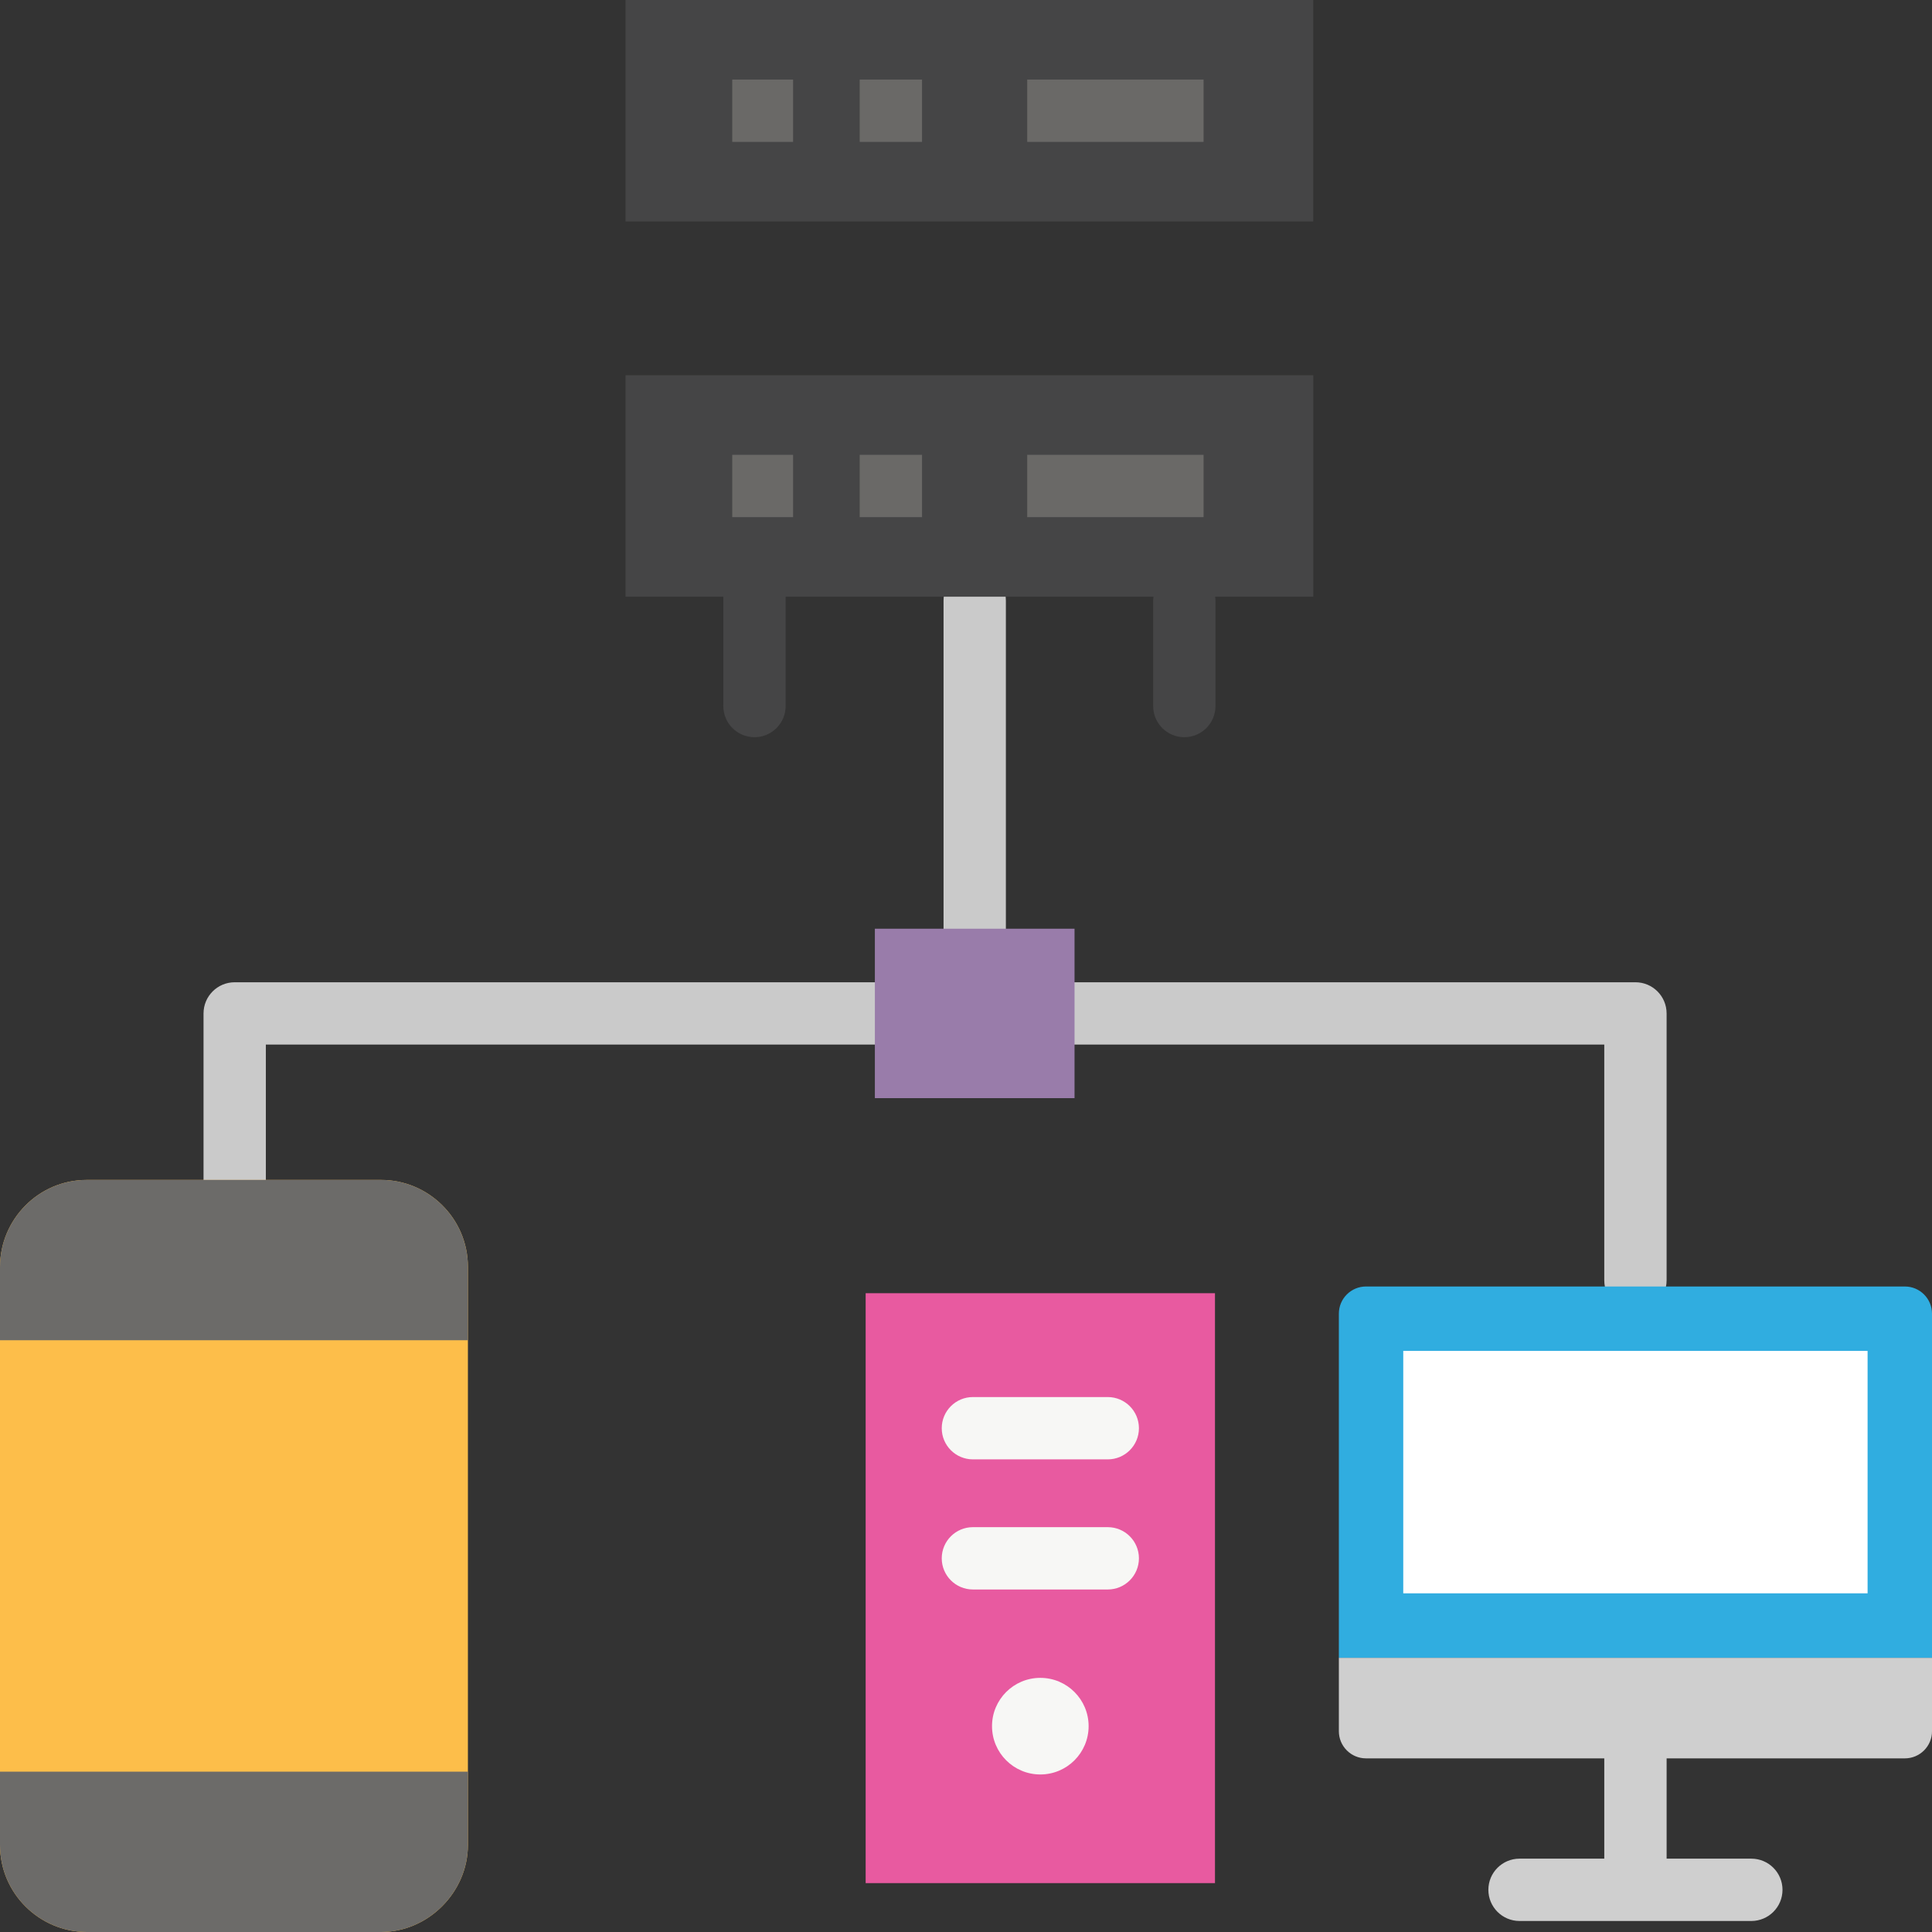 <svg id="Layer_1" enable-background="new 0 0 124 124" height="512" viewBox="0 0 124 124" width="512" xmlns="http://www.w3.org/2000/svg"><rect x="0" y="0" width="124" height="124" fill="#333333" stroke="none"/><g fill="#cacaca"><path id="XMLID_73_" d="m62.559 62.961c-1.104 0-2-.896-2-2v-22.428c0-1.104.896-2 2-2s2 .896 2 2v22.428c0 1.104-.896 2-2 2z"/><path id="XMLID_87_" d="m104.966 84.179c-1.104 0-2-.896-2-2v-15.135h-35.094c-1.104 0-2-.896-2-2s.896-2 2-2h37.094c1.104 0 2 .896 2 2v17.135c0 1.104-.896 2-2 2z"/><path id="XMLID_90_" d="m15.063 77.73c-1.104 0-2-.896-2-2v-10.686c0-1.104.896-2 2-2h42.183c1.104 0 2 .896 2 2s-.896 2-2 2h-40.183v8.687c0 1.104-.895 1.999-2 1.999z"/></g><path id="XMLID_1015_" d="m56.151 59.607h12.815v10.874h-12.815z" fill="#997caa"/><path id="XMLID_1147_" d="m55.56 83.001h22.42v37.862h-22.42z" fill="#e85aa0"/><path id="XMLID_92_" d="m71.099 102.017h-8.656c-1.104 0-2-.896-2-2s.896-2 2-2h8.656c1.104 0 2 .896 2 2s-.896 2-2 2z" fill="#f7f7f5"/><path id="XMLID_93_" d="m71.099 93.666h-8.656c-1.104 0-2-.896-2-2s.896-2 2-2h8.656c1.104 0 2 .896 2 2s-.896 2-2 2z" fill="#f7f7f5"/><circle id="XMLID_1023_" cx="66.77" cy="110.789" fill="#f7f7f5" r="3.1"/><path id="XMLID_103_" d="m85.931 106.397v4.715c0 .963.781 1.744 1.744 1.744h15.291v6.437h-5.439c-1.104 0-2 .896-2 2s.896 2 2 2h14.878c1.104 0 2-.896 2-2s-.896-2-2-2h-5.438v-6.437h15.29c.963 0 1.744-.781 1.744-1.744v-4.715z" fill="#cfcfcf"/><path id="XMLID_1129_" d="m124 84.314c0-.963-.781-1.744-1.744-1.744h-34.581c-.963 0-1.744.781-1.744 1.744v22.083h38.069z" fill="#30ade0"/><path id="XMLID_760_" d="m90.064 86.704h29.802v15.559h-29.802z" fill="#fff"/><path id="XMLID_1178_" d="m24.46 75.73h-18.888c-3.116 0-5.572 2.556-5.572 5.584v37.102c0 3.123 2.55 5.584 5.572 5.584h18.888c3.022 0 5.572-2.555 5.572-5.584v-37.102c0-3.123-2.55-5.584-5.572-5.584z" fill="#fdbe4a"/><path id="XMLID_475_" d="m0 118.416c0 3.123 2.55 5.584 5.572 5.584h18.888c3.022 0 5.572-2.555 5.572-5.584v-4.707h-30.032z" fill="#6c6b69"/><path id="XMLID_508_" d="m30.032 81.314c0-3.123-2.55-5.584-5.572-5.584h-18.888c-3.116 0-5.572 2.556-5.572 5.584v4.707h30.032z" fill="#6c6b69"/><path id="XMLID_1105_" d="m40.147 0h44.14v14.214h-44.14z" fill="#454546"/><path id="XMLID_97_" d="m65.928 5.106h11.32v4h-11.32z" fill="#6a6967"/><path id="XMLID_96_" d="m46.997 5.106h3.905v4h-3.905z" fill="#6a6967"/><path id="XMLID_98_" d="m55.178 5.106h4v4h-4z" fill="#6a6967"/><path id="XMLID_1197_" d="m84.288 24.085h-44.14v14.214h6.276v7.016c0 1.104.896 2 2 2s2-.896 2-2v-7.016h23.612c-.009.078-.024.154-.024.235v6.781c0 1.104.896 2 2 2s2-.896 2-2v-6.781c0-.08-.014-.157-.024-.235h6.3z" fill="#454546"/><path id="XMLID_99_" d="m65.928 29.191h11.32v4h-11.32z" fill="#6a6967"/><path id="XMLID_100_" d="m46.997 29.191h3.905v4h-3.905z" fill="#6a6967"/><path id="XMLID_101_" d="m55.178 29.191h4v4h-4z" fill="#6a6967"/></svg>